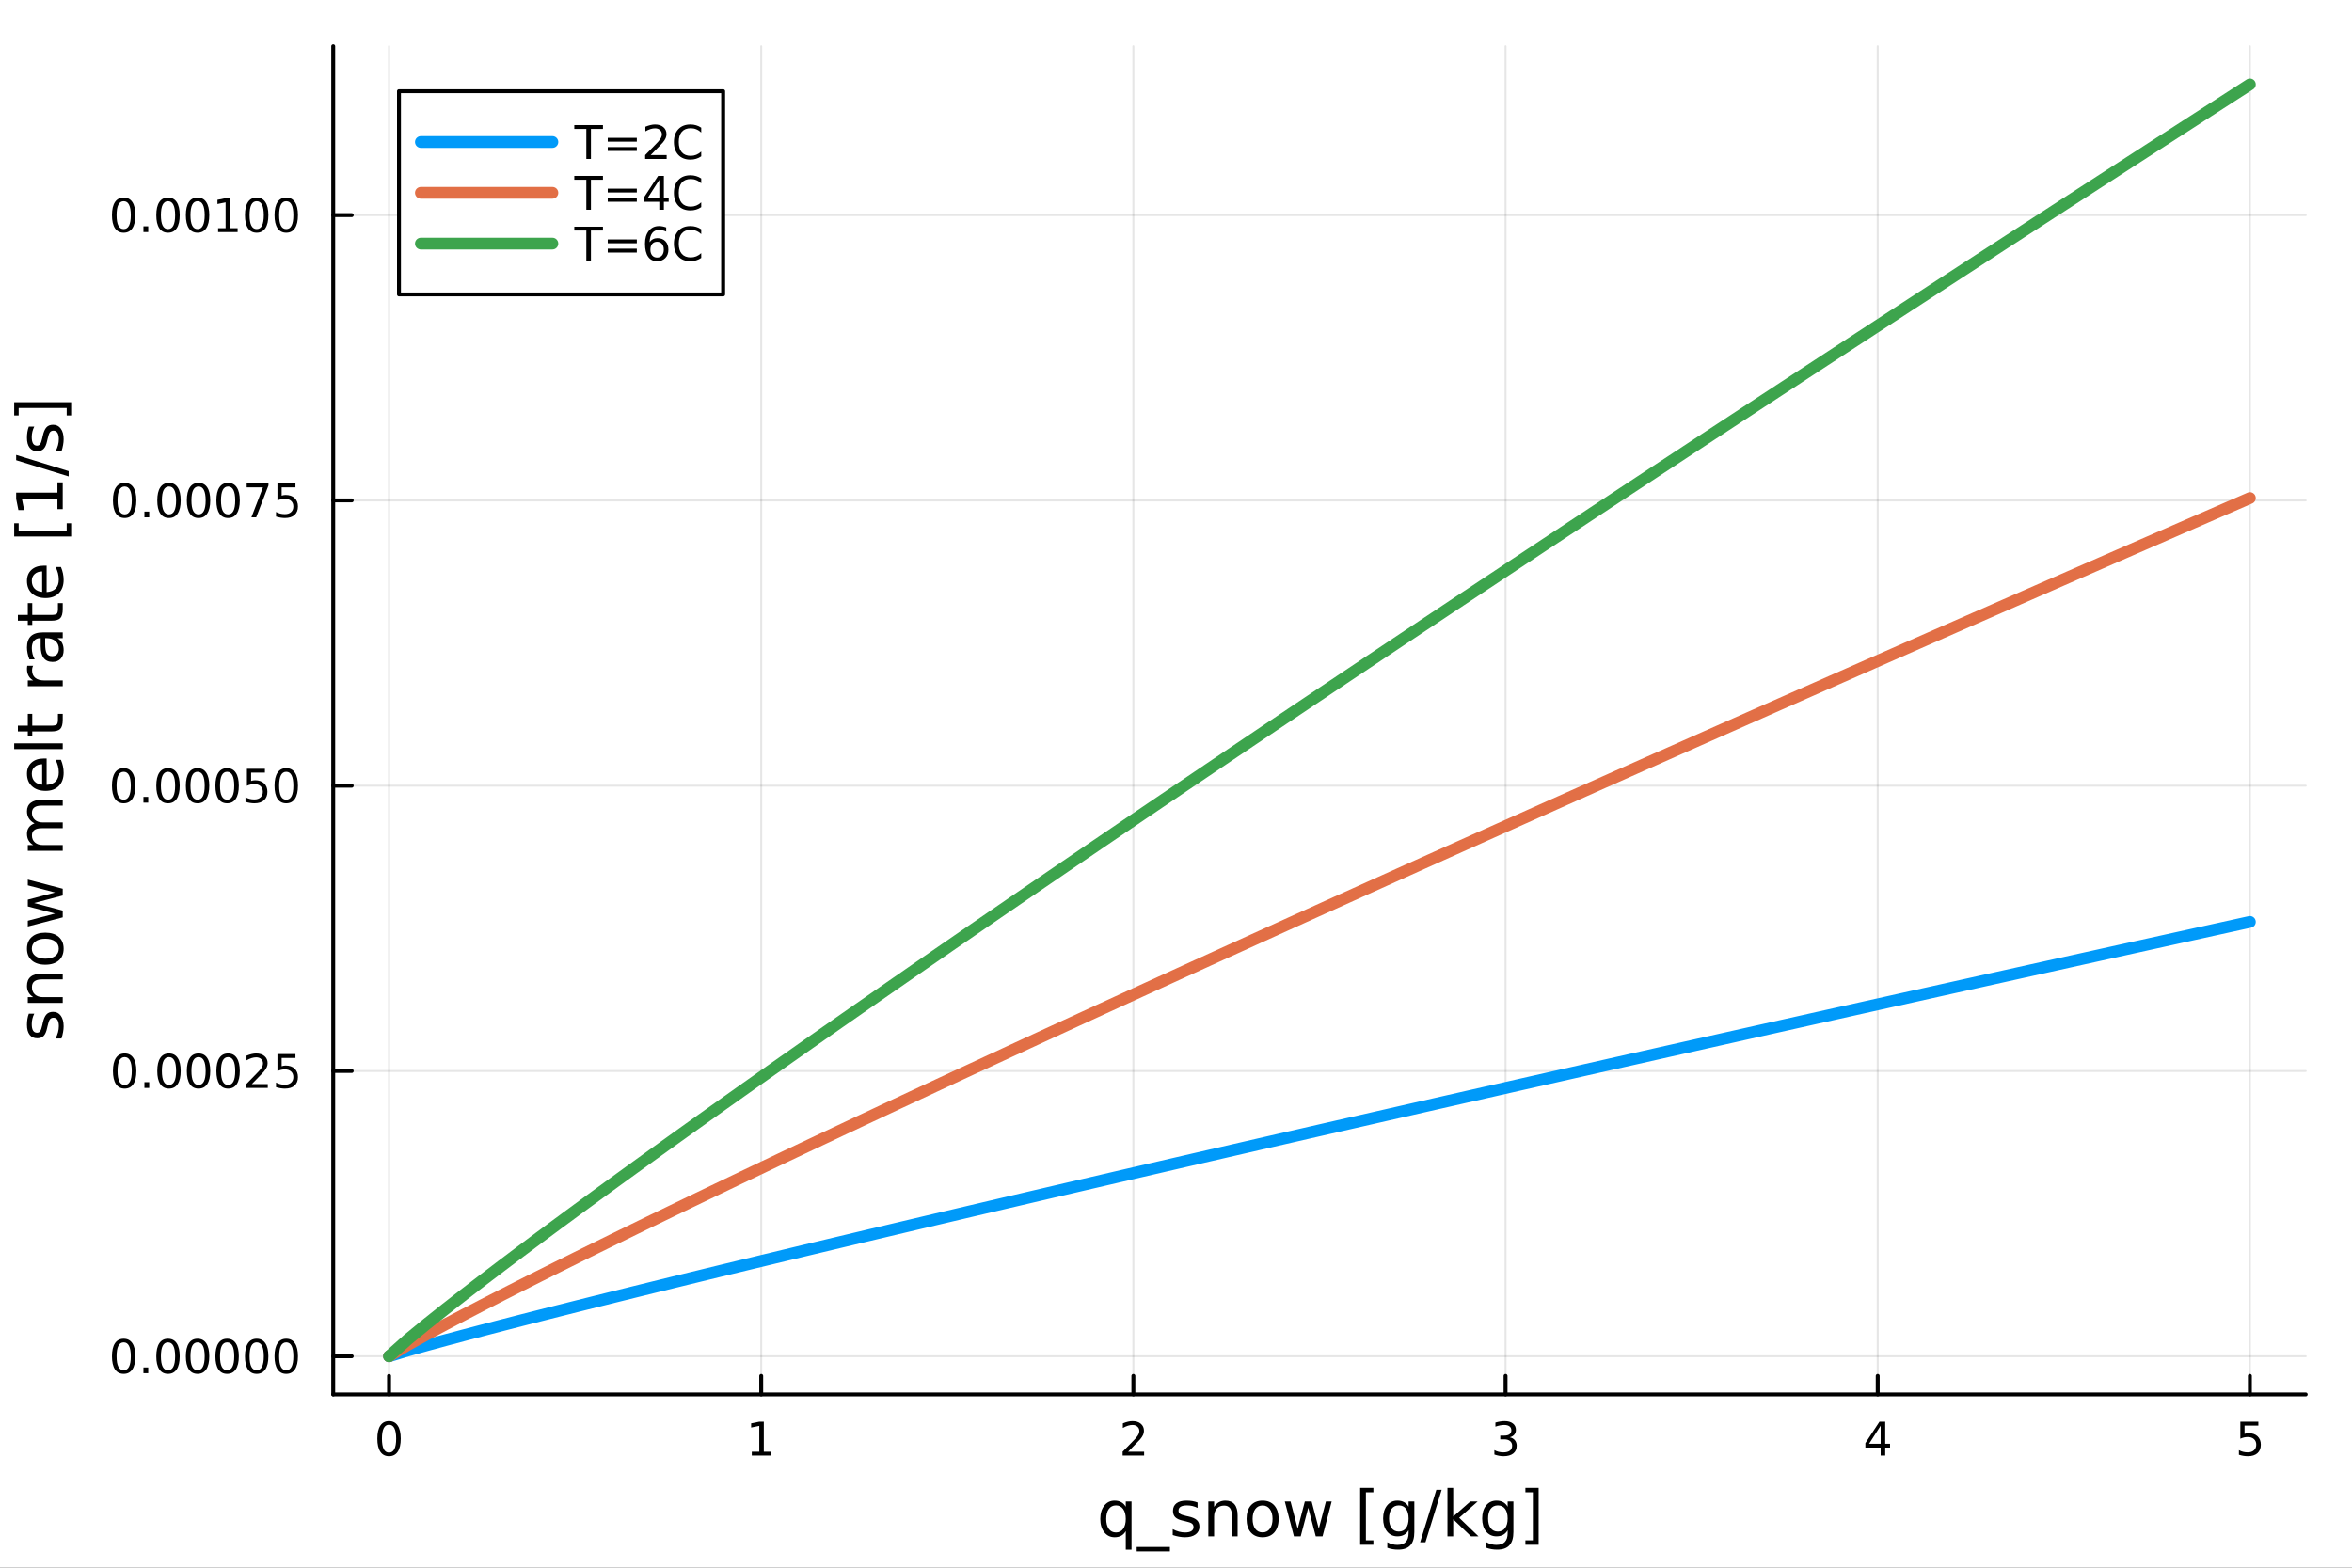 <?xml version="1.0" encoding="utf-8"?>
<svg xmlns="http://www.w3.org/2000/svg" xmlns:xlink="http://www.w3.org/1999/xlink" width="600" height="400" viewBox="0 0 2400 1600">
<rect x="0" y="0" width="2400" height="1600" fill="#333333" stroke="none"/>
<defs>
  <clipPath id="clip900">
    <rect x="0" y="0" width="2400" height="1600"/>
  </clipPath>
</defs>
<path clip-path="url(#clip900)" d="M0 1600 L2400 1600 L2400 0 L0 0  Z" fill="#ffffff" fill-rule="evenodd" fill-opacity="1"/>
<defs>
  <clipPath id="clip901">
    <rect x="480" y="0" width="1681" height="1600"/>
  </clipPath>
</defs>
<path clip-path="url(#clip900)" d="M340.028 1423.18 L2352.76 1423.18 L2352.76 47.244 L340.028 47.244  Z" fill="#ffffff" fill-rule="evenodd" fill-opacity="1"/>
<defs>
  <clipPath id="clip902">
    <rect x="340" y="47" width="2014" height="1377"/>
  </clipPath>
</defs>
<polyline clip-path="url(#clip902)" style="stroke:#000000; stroke-linecap:round; stroke-linejoin:round; stroke-width:2; stroke-opacity:0.1; fill:none" points="396.988,1423.18 396.988,47.244 "/>
<polyline clip-path="url(#clip902)" style="stroke:#000000; stroke-linecap:round; stroke-linejoin:round; stroke-width:2; stroke-opacity:0.1; fill:none" points="776.749,1423.18 776.749,47.244 "/>
<polyline clip-path="url(#clip902)" style="stroke:#000000; stroke-linecap:round; stroke-linejoin:round; stroke-width:2; stroke-opacity:0.1; fill:none" points="1156.51,1423.18 1156.51,47.244 "/>
<polyline clip-path="url(#clip902)" style="stroke:#000000; stroke-linecap:round; stroke-linejoin:round; stroke-width:2; stroke-opacity:0.1; fill:none" points="1536.27,1423.18 1536.27,47.244 "/>
<polyline clip-path="url(#clip902)" style="stroke:#000000; stroke-linecap:round; stroke-linejoin:round; stroke-width:2; stroke-opacity:0.1; fill:none" points="1916.03,1423.18 1916.03,47.244 "/>
<polyline clip-path="url(#clip902)" style="stroke:#000000; stroke-linecap:round; stroke-linejoin:round; stroke-width:2; stroke-opacity:0.1; fill:none" points="2295.79,1423.18 2295.79,47.244 "/>
<polyline clip-path="url(#clip902)" style="stroke:#000000; stroke-linecap:round; stroke-linejoin:round; stroke-width:2; stroke-opacity:0.1; fill:none" points="340.028,1384.24 2352.76,1384.24 "/>
<polyline clip-path="url(#clip902)" style="stroke:#000000; stroke-linecap:round; stroke-linejoin:round; stroke-width:2; stroke-opacity:0.1; fill:none" points="340.028,1093.07 2352.76,1093.07 "/>
<polyline clip-path="url(#clip902)" style="stroke:#000000; stroke-linecap:round; stroke-linejoin:round; stroke-width:2; stroke-opacity:0.1; fill:none" points="340.028,801.9 2352.76,801.9 "/>
<polyline clip-path="url(#clip902)" style="stroke:#000000; stroke-linecap:round; stroke-linejoin:round; stroke-width:2; stroke-opacity:0.1; fill:none" points="340.028,510.73 2352.76,510.73 "/>
<polyline clip-path="url(#clip902)" style="stroke:#000000; stroke-linecap:round; stroke-linejoin:round; stroke-width:2; stroke-opacity:0.1; fill:none" points="340.028,219.561 2352.76,219.561 "/>
<polyline clip-path="url(#clip900)" style="stroke:#000000; stroke-linecap:round; stroke-linejoin:round; stroke-width:4; stroke-opacity:1; fill:none" points="340.028,1423.18 2352.76,1423.18 "/>
<polyline clip-path="url(#clip900)" style="stroke:#000000; stroke-linecap:round; stroke-linejoin:round; stroke-width:4; stroke-opacity:1; fill:none" points="396.988,1423.18 396.988,1404.28 "/>
<polyline clip-path="url(#clip900)" style="stroke:#000000; stroke-linecap:round; stroke-linejoin:round; stroke-width:4; stroke-opacity:1; fill:none" points="776.749,1423.18 776.749,1404.28 "/>
<polyline clip-path="url(#clip900)" style="stroke:#000000; stroke-linecap:round; stroke-linejoin:round; stroke-width:4; stroke-opacity:1; fill:none" points="1156.51,1423.18 1156.51,1404.28 "/>
<polyline clip-path="url(#clip900)" style="stroke:#000000; stroke-linecap:round; stroke-linejoin:round; stroke-width:4; stroke-opacity:1; fill:none" points="1536.27,1423.18 1536.27,1404.28 "/>
<polyline clip-path="url(#clip900)" style="stroke:#000000; stroke-linecap:round; stroke-linejoin:round; stroke-width:4; stroke-opacity:1; fill:none" points="1916.03,1423.18 1916.03,1404.28 "/>
<polyline clip-path="url(#clip900)" style="stroke:#000000; stroke-linecap:round; stroke-linejoin:round; stroke-width:4; stroke-opacity:1; fill:none" points="2295.79,1423.18 2295.79,1404.28 "/>
<path clip-path="url(#clip900)" d="M396.988 1454.1 Q393.377 1454.1 391.548 1457.66 Q389.743 1461.2 389.743 1468.33 Q389.743 1475.44 391.548 1479.01 Q393.377 1482.55 396.988 1482.55 Q400.622 1482.55 402.428 1479.01 Q404.256 1475.44 404.256 1468.33 Q404.256 1461.2 402.428 1457.66 Q400.622 1454.1 396.988 1454.1 M396.988 1450.39 Q402.798 1450.39 405.854 1455 Q408.932 1459.58 408.932 1468.33 Q408.932 1477.06 405.854 1481.67 Q402.798 1486.25 396.988 1486.25 Q391.178 1486.25 388.099 1481.67 Q385.043 1477.06 385.043 1468.33 Q385.043 1459.58 388.099 1455 Q391.178 1450.39 396.988 1450.39 Z" fill="#000000" fill-rule="nonzero" fill-opacity="1" /><path clip-path="url(#clip900)" d="M767.131 1481.64 L774.77 1481.64 L774.77 1455.28 L766.459 1456.95 L766.459 1452.69 L774.723 1451.02 L779.399 1451.02 L779.399 1481.64 L787.038 1481.64 L787.038 1485.58 L767.131 1485.58 L767.131 1481.64 Z" fill="#000000" fill-rule="nonzero" fill-opacity="1" /><path clip-path="url(#clip900)" d="M1151.16 1481.64 L1167.48 1481.64 L1167.48 1485.58 L1145.54 1485.58 L1145.54 1481.64 Q1148.2 1478.89 1152.78 1474.26 Q1157.39 1469.61 1158.57 1468.27 Q1160.82 1465.74 1161.69 1464.01 Q1162.6 1462.25 1162.6 1460.56 Q1162.6 1457.8 1160.65 1456.07 Q1158.73 1454.33 1155.63 1454.33 Q1153.43 1454.33 1150.98 1455.09 Q1148.55 1455.86 1145.77 1457.41 L1145.77 1452.69 Q1148.59 1451.55 1151.05 1450.97 Q1153.5 1450.39 1155.54 1450.39 Q1160.91 1450.39 1164.1 1453.08 Q1167.3 1455.77 1167.3 1460.26 Q1167.3 1462.39 1166.49 1464.31 Q1165.7 1466.2 1163.59 1468.8 Q1163.01 1469.47 1159.91 1472.69 Q1156.81 1475.88 1151.16 1481.64 Z" fill="#000000" fill-rule="nonzero" fill-opacity="1" /><path clip-path="url(#clip900)" d="M1540.52 1466.95 Q1543.87 1467.66 1545.75 1469.93 Q1547.65 1472.2 1547.65 1475.53 Q1547.65 1480.65 1544.13 1483.45 Q1540.61 1486.25 1534.13 1486.25 Q1531.95 1486.25 1529.64 1485.81 Q1527.35 1485.39 1524.89 1484.54 L1524.89 1480.02 Q1526.84 1481.16 1529.15 1481.74 Q1531.47 1482.32 1533.99 1482.32 Q1538.39 1482.32 1540.68 1480.58 Q1542.99 1478.84 1542.99 1475.53 Q1542.99 1472.48 1540.84 1470.77 Q1538.71 1469.03 1534.89 1469.03 L1530.87 1469.03 L1530.87 1465.19 L1535.08 1465.19 Q1538.53 1465.19 1540.36 1463.82 Q1542.18 1462.43 1542.18 1459.84 Q1542.18 1457.18 1540.29 1455.77 Q1538.41 1454.33 1534.89 1454.33 Q1532.97 1454.33 1530.77 1454.75 Q1528.57 1455.16 1525.93 1456.04 L1525.93 1451.88 Q1528.6 1451.14 1530.91 1450.77 Q1533.25 1450.39 1535.31 1450.39 Q1540.63 1450.39 1543.74 1452.83 Q1546.84 1455.23 1546.84 1459.35 Q1546.84 1462.22 1545.19 1464.21 Q1543.55 1466.18 1540.52 1466.95 Z" fill="#000000" fill-rule="nonzero" fill-opacity="1" /><path clip-path="url(#clip900)" d="M1919.04 1455.09 L1907.23 1473.54 L1919.04 1473.54 L1919.04 1455.09 M1917.81 1451.02 L1923.69 1451.02 L1923.69 1473.54 L1928.62 1473.54 L1928.62 1477.43 L1923.69 1477.43 L1923.69 1485.58 L1919.04 1485.58 L1919.04 1477.43 L1903.44 1477.43 L1903.44 1472.92 L1917.81 1451.02 Z" fill="#000000" fill-rule="nonzero" fill-opacity="1" /><path clip-path="url(#clip900)" d="M2286.07 1451.02 L2304.43 1451.02 L2304.43 1454.96 L2290.35 1454.96 L2290.35 1463.43 Q2291.37 1463.08 2292.39 1462.92 Q2293.41 1462.73 2294.43 1462.73 Q2300.21 1462.73 2303.59 1465.9 Q2306.97 1469.08 2306.97 1474.49 Q2306.97 1480.07 2303.5 1483.17 Q2300.03 1486.25 2293.71 1486.25 Q2291.53 1486.25 2289.26 1485.88 Q2287.02 1485.51 2284.61 1484.77 L2284.61 1480.07 Q2286.69 1481.2 2288.92 1481.76 Q2291.14 1482.32 2293.62 1482.32 Q2297.62 1482.32 2299.96 1480.21 Q2302.3 1478.1 2302.3 1474.49 Q2302.3 1470.88 2299.96 1468.77 Q2297.62 1466.67 2293.62 1466.67 Q2291.74 1466.67 2289.87 1467.08 Q2288.01 1467.5 2286.07 1468.38 L2286.07 1451.02 Z" fill="#000000" fill-rule="nonzero" fill-opacity="1" /><path clip-path="url(#clip900)" d="M1128.8 1550.25 Q1128.8 1556.71 1131.44 1560.4 Q1134.11 1564.07 1138.76 1564.07 Q1143.41 1564.07 1146.08 1560.4 Q1148.75 1556.71 1148.75 1550.25 Q1148.75 1543.79 1146.08 1540.13 Q1143.41 1536.44 1138.76 1536.44 Q1134.11 1536.44 1131.44 1540.13 Q1128.8 1543.79 1128.8 1550.25 M1148.75 1562.7 Q1146.91 1565.88 1144.07 1567.44 Q1141.27 1568.97 1137.33 1568.97 Q1130.86 1568.97 1126.79 1563.81 Q1122.75 1558.65 1122.75 1550.25 Q1122.75 1541.85 1126.79 1536.69 Q1130.86 1531.54 1137.33 1531.54 Q1141.27 1531.54 1144.07 1533.1 Q1146.91 1534.62 1148.75 1537.81 L1148.75 1532.4 L1154.61 1532.4 L1154.61 1581.6 L1148.75 1581.6 L1148.75 1562.7 Z" fill="#000000" fill-rule="nonzero" fill-opacity="1" /><path clip-path="url(#clip900)" d="M1193.76 1578.87 L1193.76 1583.42 L1159.89 1583.42 L1159.89 1578.87 L1193.76 1578.87 Z" fill="#000000" fill-rule="nonzero" fill-opacity="1" /><path clip-path="url(#clip900)" d="M1221.99 1533.45 L1221.99 1538.98 Q1219.51 1537.71 1216.83 1537.07 Q1214.16 1536.44 1211.3 1536.44 Q1206.94 1536.44 1204.74 1537.77 Q1202.57 1539.11 1202.57 1541.79 Q1202.57 1543.82 1204.13 1545 Q1205.69 1546.15 1210.4 1547.2 L1212.41 1547.64 Q1218.65 1548.98 1221.26 1551.43 Q1223.9 1553.85 1223.9 1558.21 Q1223.9 1563.17 1219.95 1566.07 Q1216.04 1568.97 1209.16 1568.97 Q1206.3 1568.97 1203.18 1568.39 Q1200.09 1567.85 1196.65 1566.74 L1196.65 1560.69 Q1199.9 1562.38 1203.05 1563.24 Q1206.2 1564.07 1209.29 1564.07 Q1213.43 1564.07 1215.66 1562.66 Q1217.88 1561.23 1217.88 1558.65 Q1217.88 1556.27 1216.26 1554.99 Q1214.67 1553.72 1209.23 1552.54 L1207.19 1552.07 Q1201.75 1550.92 1199.33 1548.56 Q1196.91 1546.18 1196.91 1542.04 Q1196.91 1537.01 1200.47 1534.27 Q1204.04 1531.54 1210.6 1531.54 Q1213.84 1531.54 1216.71 1532.01 Q1219.57 1532.49 1221.99 1533.45 Z" fill="#000000" fill-rule="nonzero" fill-opacity="1" /><path clip-path="url(#clip900)" d="M1262.86 1546.53 L1262.86 1568.04 L1257 1568.04 L1257 1546.72 Q1257 1541.66 1255.03 1539.14 Q1253.05 1536.63 1249.11 1536.63 Q1244.37 1536.63 1241.63 1539.65 Q1238.89 1542.68 1238.89 1547.9 L1238.89 1568.04 L1233 1568.04 L1233 1532.4 L1238.89 1532.4 L1238.89 1537.93 Q1240.99 1534.72 1243.82 1533.13 Q1246.69 1531.54 1250.41 1531.54 Q1256.56 1531.54 1259.71 1535.36 Q1262.86 1539.14 1262.86 1546.53 Z" fill="#000000" fill-rule="nonzero" fill-opacity="1" /><path clip-path="url(#clip900)" d="M1288.35 1536.5 Q1283.64 1536.5 1280.9 1540.19 Q1278.17 1543.85 1278.17 1550.25 Q1278.17 1556.65 1280.87 1560.34 Q1283.61 1564 1288.35 1564 Q1293.03 1564 1295.77 1560.31 Q1298.51 1556.62 1298.51 1550.25 Q1298.51 1543.92 1295.77 1540.23 Q1293.03 1536.5 1288.35 1536.5 M1288.35 1531.54 Q1295.99 1531.54 1300.35 1536.5 Q1304.71 1541.47 1304.71 1550.25 Q1304.71 1559 1300.35 1564 Q1295.99 1568.97 1288.35 1568.97 Q1280.68 1568.97 1276.32 1564 Q1271.99 1559 1271.99 1550.25 Q1271.99 1541.47 1276.32 1536.5 Q1280.68 1531.54 1288.35 1531.54 Z" fill="#000000" fill-rule="nonzero" fill-opacity="1" /><path clip-path="url(#clip900)" d="M1311.01 1532.4 L1316.87 1532.4 L1324.19 1560.21 L1331.48 1532.4 L1338.39 1532.4 L1345.71 1560.21 L1353 1532.4 L1358.85 1532.4 L1349.53 1568.04 L1342.62 1568.04 L1334.95 1538.83 L1327.25 1568.04 L1320.34 1568.04 L1311.01 1532.4 Z" fill="#000000" fill-rule="nonzero" fill-opacity="1" /><path clip-path="url(#clip900)" d="M1387.91 1518.52 L1401.41 1518.52 L1401.41 1523.07 L1393.77 1523.07 L1393.77 1572.09 L1401.41 1572.09 L1401.41 1576.64 L1387.91 1576.64 L1387.91 1518.52 Z" fill="#000000" fill-rule="nonzero" fill-opacity="1" /><path clip-path="url(#clip900)" d="M1437.34 1549.81 Q1437.34 1543.44 1434.7 1539.94 Q1432.09 1536.44 1427.35 1536.44 Q1422.64 1536.44 1420 1539.94 Q1417.39 1543.44 1417.39 1549.81 Q1417.39 1556.14 1420 1559.64 Q1422.64 1563.14 1427.35 1563.14 Q1432.09 1563.14 1434.7 1559.64 Q1437.34 1556.14 1437.34 1549.81 M1443.2 1563.62 Q1443.2 1572.72 1439.16 1577.15 Q1435.11 1581.6 1426.77 1581.6 Q1423.69 1581.6 1420.95 1581.13 Q1418.21 1580.68 1415.63 1579.72 L1415.63 1574.03 Q1418.21 1575.43 1420.73 1576.1 Q1423.24 1576.76 1425.85 1576.76 Q1431.61 1576.76 1434.48 1573.74 Q1437.34 1570.75 1437.34 1564.67 L1437.34 1561.77 Q1435.53 1564.92 1432.69 1566.48 Q1429.86 1568.04 1425.92 1568.04 Q1419.36 1568.04 1415.35 1563.05 Q1411.34 1558.05 1411.34 1549.81 Q1411.34 1541.53 1415.35 1536.53 Q1419.36 1531.54 1425.92 1531.54 Q1429.86 1531.54 1432.69 1533.1 Q1435.53 1534.66 1437.34 1537.81 L1437.34 1532.4 L1443.2 1532.4 L1443.2 1563.62 Z" fill="#000000" fill-rule="nonzero" fill-opacity="1" /><path clip-path="url(#clip900)" d="M1465.67 1520.52 L1471.08 1520.52 L1454.53 1574.09 L1449.12 1574.09 L1465.67 1520.52 Z" fill="#000000" fill-rule="nonzero" fill-opacity="1" /><path clip-path="url(#clip900)" d="M1477 1518.52 L1482.89 1518.52 L1482.89 1547.77 L1500.36 1532.4 L1507.84 1532.4 L1488.94 1549.07 L1508.64 1568.04 L1501 1568.04 L1482.89 1550.63 L1482.89 1568.04 L1477 1568.04 L1477 1518.52 Z" fill="#000000" fill-rule="nonzero" fill-opacity="1" /><path clip-path="url(#clip900)" d="M1538.43 1549.81 Q1538.43 1543.44 1535.79 1539.94 Q1533.18 1536.44 1528.44 1536.44 Q1523.72 1536.44 1521.08 1539.94 Q1518.47 1543.44 1518.47 1549.81 Q1518.47 1556.14 1521.08 1559.64 Q1523.72 1563.14 1528.44 1563.14 Q1533.18 1563.14 1535.79 1559.64 Q1538.43 1556.14 1538.43 1549.81 M1544.29 1563.62 Q1544.29 1572.72 1540.24 1577.15 Q1536.2 1581.6 1527.86 1581.6 Q1524.77 1581.6 1522.04 1581.13 Q1519.3 1580.68 1516.72 1579.72 L1516.72 1574.03 Q1519.3 1575.43 1521.81 1576.1 Q1524.33 1576.76 1526.94 1576.76 Q1532.7 1576.76 1535.56 1573.74 Q1538.43 1570.75 1538.43 1564.67 L1538.43 1561.77 Q1536.62 1564.92 1533.78 1566.48 Q1530.95 1568.04 1527 1568.04 Q1520.45 1568.04 1516.44 1563.05 Q1512.43 1558.05 1512.43 1549.81 Q1512.43 1541.53 1516.44 1536.53 Q1520.45 1531.54 1527 1531.54 Q1530.95 1531.54 1533.78 1533.1 Q1536.62 1534.66 1538.43 1537.81 L1538.43 1532.4 L1544.29 1532.4 L1544.29 1563.62 Z" fill="#000000" fill-rule="nonzero" fill-opacity="1" /><path clip-path="url(#clip900)" d="M1570.03 1518.52 L1570.03 1576.64 L1556.54 1576.64 L1556.54 1572.09 L1564.15 1572.09 L1564.15 1523.07 L1556.54 1523.07 L1556.54 1518.52 L1570.03 1518.52 Z" fill="#000000" fill-rule="nonzero" fill-opacity="1" /><polyline clip-path="url(#clip900)" style="stroke:#000000; stroke-linecap:round; stroke-linejoin:round; stroke-width:4; stroke-opacity:1; fill:none" points="340.028,1423.18 340.028,47.244 "/>
<polyline clip-path="url(#clip900)" style="stroke:#000000; stroke-linecap:round; stroke-linejoin:round; stroke-width:4; stroke-opacity:1; fill:none" points="340.028,1384.24 358.925,1384.24 "/>
<polyline clip-path="url(#clip900)" style="stroke:#000000; stroke-linecap:round; stroke-linejoin:round; stroke-width:4; stroke-opacity:1; fill:none" points="340.028,1093.07 358.925,1093.07 "/>
<polyline clip-path="url(#clip900)" style="stroke:#000000; stroke-linecap:round; stroke-linejoin:round; stroke-width:4; stroke-opacity:1; fill:none" points="340.028,801.9 358.925,801.9 "/>
<polyline clip-path="url(#clip900)" style="stroke:#000000; stroke-linecap:round; stroke-linejoin:round; stroke-width:4; stroke-opacity:1; fill:none" points="340.028,510.73 358.925,510.73 "/>
<polyline clip-path="url(#clip900)" style="stroke:#000000; stroke-linecap:round; stroke-linejoin:round; stroke-width:4; stroke-opacity:1; fill:none" points="340.028,219.561 358.925,219.561 "/>
<path clip-path="url(#clip900)" d="M126.205 1370.04 Q122.593 1370.04 120.765 1373.6 Q118.959 1377.15 118.959 1384.28 Q118.959 1391.38 120.765 1394.95 Q122.593 1398.49 126.205 1398.49 Q129.839 1398.49 131.644 1394.95 Q133.473 1391.38 133.473 1384.28 Q133.473 1377.15 131.644 1373.6 Q129.839 1370.04 126.205 1370.04 M126.205 1366.34 Q132.015 1366.34 135.07 1370.94 Q138.149 1375.53 138.149 1384.28 Q138.149 1393 135.07 1397.61 Q132.015 1402.19 126.205 1402.19 Q120.394 1402.19 117.316 1397.61 Q114.26 1393 114.26 1384.28 Q114.26 1375.53 117.316 1370.94 Q120.394 1366.34 126.205 1366.34 Z" fill="#000000" fill-rule="nonzero" fill-opacity="1" /><path clip-path="url(#clip900)" d="M146.366 1395.64 L151.251 1395.64 L151.251 1401.52 L146.366 1401.52 L146.366 1395.64 Z" fill="#000000" fill-rule="nonzero" fill-opacity="1" /><path clip-path="url(#clip900)" d="M171.436 1370.04 Q167.825 1370.04 165.996 1373.6 Q164.19 1377.15 164.19 1384.28 Q164.19 1391.38 165.996 1394.95 Q167.825 1398.49 171.436 1398.49 Q175.07 1398.49 176.876 1394.95 Q178.704 1391.38 178.704 1384.28 Q178.704 1377.15 176.876 1373.6 Q175.07 1370.04 171.436 1370.04 M171.436 1366.34 Q177.246 1366.34 180.301 1370.94 Q183.38 1375.53 183.38 1384.28 Q183.38 1393 180.301 1397.61 Q177.246 1402.19 171.436 1402.19 Q165.626 1402.19 162.547 1397.61 Q159.491 1393 159.491 1384.28 Q159.491 1375.53 162.547 1370.94 Q165.626 1366.34 171.436 1366.34 Z" fill="#000000" fill-rule="nonzero" fill-opacity="1" /><path clip-path="url(#clip900)" d="M201.598 1370.04 Q197.987 1370.04 196.158 1373.6 Q194.352 1377.15 194.352 1384.28 Q194.352 1391.38 196.158 1394.95 Q197.987 1398.49 201.598 1398.49 Q205.232 1398.49 207.037 1394.95 Q208.866 1391.38 208.866 1384.28 Q208.866 1377.15 207.037 1373.6 Q205.232 1370.04 201.598 1370.04 M201.598 1366.34 Q207.408 1366.34 210.463 1370.94 Q213.542 1375.53 213.542 1384.28 Q213.542 1393 210.463 1397.61 Q207.408 1402.19 201.598 1402.19 Q195.787 1402.19 192.709 1397.61 Q189.653 1393 189.653 1384.28 Q189.653 1375.53 192.709 1370.94 Q195.787 1366.34 201.598 1366.34 Z" fill="#000000" fill-rule="nonzero" fill-opacity="1" /><path clip-path="url(#clip900)" d="M231.76 1370.04 Q228.148 1370.04 226.32 1373.6 Q224.514 1377.15 224.514 1384.28 Q224.514 1391.38 226.32 1394.95 Q228.148 1398.49 231.76 1398.49 Q235.394 1398.49 237.199 1394.95 Q239.028 1391.38 239.028 1384.28 Q239.028 1377.15 237.199 1373.6 Q235.394 1370.04 231.76 1370.04 M231.76 1366.34 Q237.57 1366.34 240.625 1370.94 Q243.704 1375.53 243.704 1384.28 Q243.704 1393 240.625 1397.61 Q237.57 1402.19 231.76 1402.19 Q225.949 1402.19 222.871 1397.61 Q219.815 1393 219.815 1384.28 Q219.815 1375.53 222.871 1370.94 Q225.949 1366.34 231.76 1366.34 Z" fill="#000000" fill-rule="nonzero" fill-opacity="1" /><path clip-path="url(#clip900)" d="M261.921 1370.04 Q258.31 1370.04 256.482 1373.6 Q254.676 1377.15 254.676 1384.28 Q254.676 1391.38 256.482 1394.95 Q258.31 1398.49 261.921 1398.49 Q265.556 1398.49 267.361 1394.95 Q269.19 1391.38 269.19 1384.28 Q269.19 1377.15 267.361 1373.6 Q265.556 1370.04 261.921 1370.04 M261.921 1366.34 Q267.732 1366.34 270.787 1370.94 Q273.866 1375.53 273.866 1384.28 Q273.866 1393 270.787 1397.61 Q267.732 1402.19 261.921 1402.19 Q256.111 1402.19 253.033 1397.61 Q249.977 1393 249.977 1384.28 Q249.977 1375.53 253.033 1370.94 Q256.111 1366.34 261.921 1366.34 Z" fill="#000000" fill-rule="nonzero" fill-opacity="1" /><path clip-path="url(#clip900)" d="M292.083 1370.04 Q288.472 1370.04 286.643 1373.6 Q284.838 1377.15 284.838 1384.28 Q284.838 1391.38 286.643 1394.95 Q288.472 1398.49 292.083 1398.49 Q295.718 1398.49 297.523 1394.95 Q299.352 1391.38 299.352 1384.28 Q299.352 1377.15 297.523 1373.6 Q295.718 1370.04 292.083 1370.04 M292.083 1366.34 Q297.893 1366.34 300.949 1370.94 Q304.028 1375.53 304.028 1384.28 Q304.028 1393 300.949 1397.61 Q297.893 1402.19 292.083 1402.19 Q286.273 1402.19 283.194 1397.61 Q280.139 1393 280.139 1384.28 Q280.139 1375.53 283.194 1370.94 Q286.273 1366.34 292.083 1366.34 Z" fill="#000000" fill-rule="nonzero" fill-opacity="1" /><path clip-path="url(#clip900)" d="M127.2 1078.87 Q123.589 1078.87 121.76 1082.43 Q119.955 1085.98 119.955 1093.11 Q119.955 1100.21 121.76 1103.78 Q123.589 1107.32 127.2 1107.32 Q130.834 1107.32 132.64 1103.78 Q134.468 1100.21 134.468 1093.11 Q134.468 1085.98 132.64 1082.43 Q130.834 1078.87 127.2 1078.87 M127.2 1075.17 Q133.01 1075.17 136.066 1079.77 Q139.144 1084.36 139.144 1093.11 Q139.144 1101.83 136.066 1106.44 Q133.01 1111.02 127.2 1111.02 Q121.39 1111.02 118.311 1106.44 Q115.256 1101.83 115.256 1093.11 Q115.256 1084.36 118.311 1079.77 Q121.39 1075.17 127.2 1075.17 Z" fill="#000000" fill-rule="nonzero" fill-opacity="1" /><path clip-path="url(#clip900)" d="M147.362 1104.47 L152.246 1104.47 L152.246 1110.35 L147.362 1110.35 L147.362 1104.47 Z" fill="#000000" fill-rule="nonzero" fill-opacity="1" /><path clip-path="url(#clip900)" d="M172.431 1078.87 Q168.82 1078.87 166.991 1082.43 Q165.186 1085.98 165.186 1093.11 Q165.186 1100.21 166.991 1103.78 Q168.82 1107.32 172.431 1107.32 Q176.065 1107.32 177.871 1103.78 Q179.7 1100.21 179.7 1093.11 Q179.7 1085.98 177.871 1082.43 Q176.065 1078.87 172.431 1078.87 M172.431 1075.17 Q178.241 1075.17 181.297 1079.77 Q184.376 1084.36 184.376 1093.11 Q184.376 1101.83 181.297 1106.44 Q178.241 1111.02 172.431 1111.02 Q166.621 1111.02 163.542 1106.44 Q160.487 1101.83 160.487 1093.11 Q160.487 1084.36 163.542 1079.77 Q166.621 1075.17 172.431 1075.17 Z" fill="#000000" fill-rule="nonzero" fill-opacity="1" /><path clip-path="url(#clip900)" d="M202.593 1078.87 Q198.982 1078.87 197.153 1082.43 Q195.348 1085.98 195.348 1093.11 Q195.348 1100.21 197.153 1103.78 Q198.982 1107.32 202.593 1107.32 Q206.227 1107.32 208.033 1103.78 Q209.861 1100.21 209.861 1093.11 Q209.861 1085.98 208.033 1082.43 Q206.227 1078.87 202.593 1078.87 M202.593 1075.17 Q208.403 1075.17 211.459 1079.77 Q214.537 1084.36 214.537 1093.11 Q214.537 1101.83 211.459 1106.44 Q208.403 1111.02 202.593 1111.02 Q196.783 1111.02 193.704 1106.44 Q190.649 1101.83 190.649 1093.11 Q190.649 1084.36 193.704 1079.77 Q196.783 1075.17 202.593 1075.17 Z" fill="#000000" fill-rule="nonzero" fill-opacity="1" /><path clip-path="url(#clip900)" d="M232.755 1078.87 Q229.144 1078.87 227.315 1082.43 Q225.51 1085.98 225.51 1093.11 Q225.51 1100.21 227.315 1103.78 Q229.144 1107.32 232.755 1107.32 Q236.389 1107.32 238.195 1103.78 Q240.023 1100.21 240.023 1093.11 Q240.023 1085.98 238.195 1082.43 Q236.389 1078.87 232.755 1078.87 M232.755 1075.17 Q238.565 1075.17 241.621 1079.77 Q244.699 1084.36 244.699 1093.11 Q244.699 1101.83 241.621 1106.44 Q238.565 1111.02 232.755 1111.02 Q226.945 1111.02 223.866 1106.44 Q220.811 1101.83 220.811 1093.11 Q220.811 1084.36 223.866 1079.77 Q226.945 1075.17 232.755 1075.17 Z" fill="#000000" fill-rule="nonzero" fill-opacity="1" /><path clip-path="url(#clip900)" d="M256.945 1106.42 L273.264 1106.42 L273.264 1110.35 L251.32 1110.35 L251.32 1106.42 Q253.982 1103.66 258.565 1099.03 Q263.171 1094.38 264.352 1093.04 Q266.597 1090.51 267.477 1088.78 Q268.38 1087.02 268.38 1085.33 Q268.38 1082.57 266.435 1080.84 Q264.514 1079.1 261.412 1079.1 Q259.213 1079.1 256.759 1079.86 Q254.329 1080.63 251.551 1082.18 L251.551 1077.46 Q254.375 1076.32 256.829 1075.74 Q259.283 1075.17 261.32 1075.17 Q266.69 1075.17 269.884 1077.85 Q273.079 1080.54 273.079 1085.03 Q273.079 1087.16 272.269 1089.08 Q271.482 1090.98 269.375 1093.57 Q268.796 1094.24 265.695 1097.46 Q262.593 1100.65 256.945 1106.42 Z" fill="#000000" fill-rule="nonzero" fill-opacity="1" /><path clip-path="url(#clip900)" d="M283.125 1075.79 L301.481 1075.79 L301.481 1079.73 L287.407 1079.73 L287.407 1088.2 Q288.426 1087.85 289.444 1087.69 Q290.463 1087.5 291.481 1087.5 Q297.268 1087.5 300.648 1090.67 Q304.028 1093.85 304.028 1099.26 Q304.028 1104.84 300.555 1107.94 Q297.083 1111.02 290.764 1111.02 Q288.588 1111.02 286.319 1110.65 Q284.074 1110.28 281.667 1109.54 L281.667 1104.84 Q283.75 1105.98 285.972 1106.53 Q288.194 1107.09 290.671 1107.09 Q294.676 1107.09 297.014 1104.98 Q299.352 1102.87 299.352 1099.26 Q299.352 1095.65 297.014 1093.54 Q294.676 1091.44 290.671 1091.44 Q288.796 1091.44 286.921 1091.86 Q285.069 1092.27 283.125 1093.15 L283.125 1075.79 Z" fill="#000000" fill-rule="nonzero" fill-opacity="1" /><path clip-path="url(#clip900)" d="M126.205 787.699 Q122.593 787.699 120.765 791.264 Q118.959 794.806 118.959 801.935 Q118.959 809.042 120.765 812.606 Q122.593 816.148 126.205 816.148 Q129.839 816.148 131.644 812.606 Q133.473 809.042 133.473 801.935 Q133.473 794.806 131.644 791.264 Q129.839 787.699 126.205 787.699 M126.205 783.995 Q132.015 783.995 135.07 788.602 Q138.149 793.185 138.149 801.935 Q138.149 810.662 135.07 815.268 Q132.015 819.852 126.205 819.852 Q120.394 819.852 117.316 815.268 Q114.26 810.662 114.26 801.935 Q114.26 793.185 117.316 788.602 Q120.394 783.995 126.205 783.995 Z" fill="#000000" fill-rule="nonzero" fill-opacity="1" /><path clip-path="url(#clip900)" d="M146.366 813.301 L151.251 813.301 L151.251 819.18 L146.366 819.18 L146.366 813.301 Z" fill="#000000" fill-rule="nonzero" fill-opacity="1" /><path clip-path="url(#clip900)" d="M171.436 787.699 Q167.825 787.699 165.996 791.264 Q164.19 794.806 164.19 801.935 Q164.19 809.042 165.996 812.606 Q167.825 816.148 171.436 816.148 Q175.07 816.148 176.876 812.606 Q178.704 809.042 178.704 801.935 Q178.704 794.806 176.876 791.264 Q175.07 787.699 171.436 787.699 M171.436 783.995 Q177.246 783.995 180.301 788.602 Q183.38 793.185 183.38 801.935 Q183.38 810.662 180.301 815.268 Q177.246 819.852 171.436 819.852 Q165.626 819.852 162.547 815.268 Q159.491 810.662 159.491 801.935 Q159.491 793.185 162.547 788.602 Q165.626 783.995 171.436 783.995 Z" fill="#000000" fill-rule="nonzero" fill-opacity="1" /><path clip-path="url(#clip900)" d="M201.598 787.699 Q197.987 787.699 196.158 791.264 Q194.352 794.806 194.352 801.935 Q194.352 809.042 196.158 812.606 Q197.987 816.148 201.598 816.148 Q205.232 816.148 207.037 812.606 Q208.866 809.042 208.866 801.935 Q208.866 794.806 207.037 791.264 Q205.232 787.699 201.598 787.699 M201.598 783.995 Q207.408 783.995 210.463 788.602 Q213.542 793.185 213.542 801.935 Q213.542 810.662 210.463 815.268 Q207.408 819.852 201.598 819.852 Q195.787 819.852 192.709 815.268 Q189.653 810.662 189.653 801.935 Q189.653 793.185 192.709 788.602 Q195.787 783.995 201.598 783.995 Z" fill="#000000" fill-rule="nonzero" fill-opacity="1" /><path clip-path="url(#clip900)" d="M231.76 787.699 Q228.148 787.699 226.32 791.264 Q224.514 794.806 224.514 801.935 Q224.514 809.042 226.32 812.606 Q228.148 816.148 231.76 816.148 Q235.394 816.148 237.199 812.606 Q239.028 809.042 239.028 801.935 Q239.028 794.806 237.199 791.264 Q235.394 787.699 231.76 787.699 M231.76 783.995 Q237.57 783.995 240.625 788.602 Q243.704 793.185 243.704 801.935 Q243.704 810.662 240.625 815.268 Q237.57 819.852 231.76 819.852 Q225.949 819.852 222.871 815.268 Q219.815 810.662 219.815 801.935 Q219.815 793.185 222.871 788.602 Q225.949 783.995 231.76 783.995 Z" fill="#000000" fill-rule="nonzero" fill-opacity="1" /><path clip-path="url(#clip900)" d="M251.968 784.62 L270.324 784.62 L270.324 788.556 L256.25 788.556 L256.25 797.028 Q257.269 796.681 258.287 796.518 Q259.306 796.333 260.324 796.333 Q266.111 796.333 269.491 799.505 Q272.87 802.676 272.87 808.092 Q272.87 813.671 269.398 816.773 Q265.926 819.852 259.607 819.852 Q257.431 819.852 255.162 819.481 Q252.917 819.111 250.509 818.37 L250.509 813.671 Q252.593 814.805 254.815 815.361 Q257.037 815.917 259.514 815.917 Q263.519 815.917 265.857 813.81 Q268.195 811.704 268.195 808.092 Q268.195 804.481 265.857 802.375 Q263.519 800.268 259.514 800.268 Q257.639 800.268 255.764 800.685 Q253.912 801.102 251.968 801.981 L251.968 784.62 Z" fill="#000000" fill-rule="nonzero" fill-opacity="1" /><path clip-path="url(#clip900)" d="M292.083 787.699 Q288.472 787.699 286.643 791.264 Q284.838 794.806 284.838 801.935 Q284.838 809.042 286.643 812.606 Q288.472 816.148 292.083 816.148 Q295.718 816.148 297.523 812.606 Q299.352 809.042 299.352 801.935 Q299.352 794.806 297.523 791.264 Q295.718 787.699 292.083 787.699 M292.083 783.995 Q297.893 783.995 300.949 788.602 Q304.028 793.185 304.028 801.935 Q304.028 810.662 300.949 815.268 Q297.893 819.852 292.083 819.852 Q286.273 819.852 283.194 815.268 Q280.139 810.662 280.139 801.935 Q280.139 793.185 283.194 788.602 Q286.273 783.995 292.083 783.995 Z" fill="#000000" fill-rule="nonzero" fill-opacity="1" /><path clip-path="url(#clip900)" d="M127.2 496.529 Q123.589 496.529 121.76 500.094 Q119.955 503.636 119.955 510.765 Q119.955 517.872 121.76 521.436 Q123.589 524.978 127.2 524.978 Q130.834 524.978 132.64 521.436 Q134.468 517.872 134.468 510.765 Q134.468 503.636 132.64 500.094 Q130.834 496.529 127.2 496.529 M127.2 492.825 Q133.01 492.825 136.066 497.432 Q139.144 502.015 139.144 510.765 Q139.144 519.492 136.066 524.098 Q133.01 528.682 127.2 528.682 Q121.39 528.682 118.311 524.098 Q115.256 519.492 115.256 510.765 Q115.256 502.015 118.311 497.432 Q121.39 492.825 127.2 492.825 Z" fill="#000000" fill-rule="nonzero" fill-opacity="1" /><path clip-path="url(#clip900)" d="M147.362 522.131 L152.246 522.131 L152.246 528.01 L147.362 528.01 L147.362 522.131 Z" fill="#000000" fill-rule="nonzero" fill-opacity="1" /><path clip-path="url(#clip900)" d="M172.431 496.529 Q168.82 496.529 166.991 500.094 Q165.186 503.636 165.186 510.765 Q165.186 517.872 166.991 521.436 Q168.82 524.978 172.431 524.978 Q176.065 524.978 177.871 521.436 Q179.7 517.872 179.7 510.765 Q179.7 503.636 177.871 500.094 Q176.065 496.529 172.431 496.529 M172.431 492.825 Q178.241 492.825 181.297 497.432 Q184.376 502.015 184.376 510.765 Q184.376 519.492 181.297 524.098 Q178.241 528.682 172.431 528.682 Q166.621 528.682 163.542 524.098 Q160.487 519.492 160.487 510.765 Q160.487 502.015 163.542 497.432 Q166.621 492.825 172.431 492.825 Z" fill="#000000" fill-rule="nonzero" fill-opacity="1" /><path clip-path="url(#clip900)" d="M202.593 496.529 Q198.982 496.529 197.153 500.094 Q195.348 503.636 195.348 510.765 Q195.348 517.872 197.153 521.436 Q198.982 524.978 202.593 524.978 Q206.227 524.978 208.033 521.436 Q209.861 517.872 209.861 510.765 Q209.861 503.636 208.033 500.094 Q206.227 496.529 202.593 496.529 M202.593 492.825 Q208.403 492.825 211.459 497.432 Q214.537 502.015 214.537 510.765 Q214.537 519.492 211.459 524.098 Q208.403 528.682 202.593 528.682 Q196.783 528.682 193.704 524.098 Q190.649 519.492 190.649 510.765 Q190.649 502.015 193.704 497.432 Q196.783 492.825 202.593 492.825 Z" fill="#000000" fill-rule="nonzero" fill-opacity="1" /><path clip-path="url(#clip900)" d="M232.755 496.529 Q229.144 496.529 227.315 500.094 Q225.51 503.636 225.51 510.765 Q225.51 517.872 227.315 521.436 Q229.144 524.978 232.755 524.978 Q236.389 524.978 238.195 521.436 Q240.023 517.872 240.023 510.765 Q240.023 503.636 238.195 500.094 Q236.389 496.529 232.755 496.529 M232.755 492.825 Q238.565 492.825 241.621 497.432 Q244.699 502.015 244.699 510.765 Q244.699 519.492 241.621 524.098 Q238.565 528.682 232.755 528.682 Q226.945 528.682 223.866 524.098 Q220.811 519.492 220.811 510.765 Q220.811 502.015 223.866 497.432 Q226.945 492.825 232.755 492.825 Z" fill="#000000" fill-rule="nonzero" fill-opacity="1" /><path clip-path="url(#clip900)" d="M251.736 493.45 L273.958 493.45 L273.958 495.441 L261.412 528.01 L256.528 528.01 L268.333 497.386 L251.736 497.386 L251.736 493.45 Z" fill="#000000" fill-rule="nonzero" fill-opacity="1" /><path clip-path="url(#clip900)" d="M283.125 493.45 L301.481 493.45 L301.481 497.386 L287.407 497.386 L287.407 505.858 Q288.426 505.511 289.444 505.349 Q290.463 505.163 291.481 505.163 Q297.268 505.163 300.648 508.335 Q304.028 511.506 304.028 516.923 Q304.028 522.501 300.555 525.603 Q297.083 528.682 290.764 528.682 Q288.588 528.682 286.319 528.311 Q284.074 527.941 281.667 527.2 L281.667 522.501 Q283.75 523.635 285.972 524.191 Q288.194 524.747 290.671 524.747 Q294.676 524.747 297.014 522.64 Q299.352 520.534 299.352 516.923 Q299.352 513.311 297.014 511.205 Q294.676 509.099 290.671 509.099 Q288.796 509.099 286.921 509.515 Q285.069 509.932 283.125 510.811 L283.125 493.45 Z" fill="#000000" fill-rule="nonzero" fill-opacity="1" /><path clip-path="url(#clip900)" d="M126.205 205.359 Q122.593 205.359 120.765 208.924 Q118.959 212.466 118.959 219.595 Q118.959 226.702 120.765 230.266 Q122.593 233.808 126.205 233.808 Q129.839 233.808 131.644 230.266 Q133.473 226.702 133.473 219.595 Q133.473 212.466 131.644 208.924 Q129.839 205.359 126.205 205.359 M126.205 201.656 Q132.015 201.656 135.07 206.262 Q138.149 210.845 138.149 219.595 Q138.149 228.322 135.07 232.928 Q132.015 237.512 126.205 237.512 Q120.394 237.512 117.316 232.928 Q114.26 228.322 114.26 219.595 Q114.26 210.845 117.316 206.262 Q120.394 201.656 126.205 201.656 Z" fill="#000000" fill-rule="nonzero" fill-opacity="1" /><path clip-path="url(#clip900)" d="M146.366 230.961 L151.251 230.961 L151.251 236.841 L146.366 236.841 L146.366 230.961 Z" fill="#000000" fill-rule="nonzero" fill-opacity="1" /><path clip-path="url(#clip900)" d="M171.436 205.359 Q167.825 205.359 165.996 208.924 Q164.19 212.466 164.19 219.595 Q164.19 226.702 165.996 230.266 Q167.825 233.808 171.436 233.808 Q175.07 233.808 176.876 230.266 Q178.704 226.702 178.704 219.595 Q178.704 212.466 176.876 208.924 Q175.07 205.359 171.436 205.359 M171.436 201.656 Q177.246 201.656 180.301 206.262 Q183.38 210.845 183.38 219.595 Q183.38 228.322 180.301 232.928 Q177.246 237.512 171.436 237.512 Q165.626 237.512 162.547 232.928 Q159.491 228.322 159.491 219.595 Q159.491 210.845 162.547 206.262 Q165.626 201.656 171.436 201.656 Z" fill="#000000" fill-rule="nonzero" fill-opacity="1" /><path clip-path="url(#clip900)" d="M201.598 205.359 Q197.987 205.359 196.158 208.924 Q194.352 212.466 194.352 219.595 Q194.352 226.702 196.158 230.266 Q197.987 233.808 201.598 233.808 Q205.232 233.808 207.037 230.266 Q208.866 226.702 208.866 219.595 Q208.866 212.466 207.037 208.924 Q205.232 205.359 201.598 205.359 M201.598 201.656 Q207.408 201.656 210.463 206.262 Q213.542 210.845 213.542 219.595 Q213.542 228.322 210.463 232.928 Q207.408 237.512 201.598 237.512 Q195.787 237.512 192.709 232.928 Q189.653 228.322 189.653 219.595 Q189.653 210.845 192.709 206.262 Q195.787 201.656 201.598 201.656 Z" fill="#000000" fill-rule="nonzero" fill-opacity="1" /><path clip-path="url(#clip900)" d="M222.57 232.905 L230.209 232.905 L230.209 206.54 L221.898 208.206 L221.898 203.947 L230.162 202.281 L234.838 202.281 L234.838 232.905 L242.477 232.905 L242.477 236.841 L222.57 236.841 L222.57 232.905 Z" fill="#000000" fill-rule="nonzero" fill-opacity="1" /><path clip-path="url(#clip900)" d="M261.921 205.359 Q258.31 205.359 256.482 208.924 Q254.676 212.466 254.676 219.595 Q254.676 226.702 256.482 230.266 Q258.31 233.808 261.921 233.808 Q265.556 233.808 267.361 230.266 Q269.19 226.702 269.19 219.595 Q269.19 212.466 267.361 208.924 Q265.556 205.359 261.921 205.359 M261.921 201.656 Q267.732 201.656 270.787 206.262 Q273.866 210.845 273.866 219.595 Q273.866 228.322 270.787 232.928 Q267.732 237.512 261.921 237.512 Q256.111 237.512 253.033 232.928 Q249.977 228.322 249.977 219.595 Q249.977 210.845 253.033 206.262 Q256.111 201.656 261.921 201.656 Z" fill="#000000" fill-rule="nonzero" fill-opacity="1" /><path clip-path="url(#clip900)" d="M292.083 205.359 Q288.472 205.359 286.643 208.924 Q284.838 212.466 284.838 219.595 Q284.838 226.702 286.643 230.266 Q288.472 233.808 292.083 233.808 Q295.718 233.808 297.523 230.266 Q299.352 226.702 299.352 219.595 Q299.352 212.466 297.523 208.924 Q295.718 205.359 292.083 205.359 M292.083 201.656 Q297.893 201.656 300.949 206.262 Q304.028 210.845 304.028 219.595 Q304.028 228.322 300.949 232.928 Q297.893 237.512 292.083 237.512 Q286.273 237.512 283.194 232.928 Q280.139 228.322 280.139 219.595 Q280.139 210.845 283.194 206.262 Q286.273 201.656 292.083 201.656 Z" fill="#000000" fill-rule="nonzero" fill-opacity="1" /><path clip-path="url(#clip900)" d="M29.407 1034.59 L34.945 1034.59 Q33.672 1037.07 33.035 1039.75 Q32.398 1042.42 32.398 1045.29 Q32.398 1049.65 33.735 1051.84 Q35.072 1054.01 37.746 1054.01 Q39.783 1054.01 40.96 1052.45 Q42.106 1050.89 43.157 1046.18 L43.602 1044.17 Q44.939 1037.93 47.39 1035.32 Q49.809 1032.68 54.169 1032.68 Q59.134 1032.68 62.031 1036.63 Q64.927 1040.54 64.927 1047.42 Q64.927 1050.28 64.354 1053.4 Q63.813 1056.49 62.699 1059.93 L56.652 1059.93 Q58.339 1056.68 59.198 1053.53 Q60.026 1050.38 60.026 1047.29 Q60.026 1043.15 58.625 1040.93 Q57.193 1038.7 54.615 1038.7 Q52.228 1038.7 50.955 1040.32 Q49.681 1041.91 48.504 1047.35 L48.026 1049.39 Q46.88 1054.83 44.525 1057.25 Q42.138 1059.67 38 1059.67 Q32.971 1059.67 30.234 1056.11 Q27.497 1052.54 27.497 1045.99 Q27.497 1042.74 27.974 1039.87 Q28.452 1037.01 29.407 1034.59 Z" fill="#000000" fill-rule="nonzero" fill-opacity="1" /><path clip-path="url(#clip900)" d="M42.488 993.723 L64.004 993.723 L64.004 999.58 L42.679 999.58 Q37.618 999.58 35.104 1001.55 Q32.589 1003.53 32.589 1007.47 Q32.589 1012.22 35.613 1014.95 Q38.637 1017.69 43.857 1017.69 L64.004 1017.69 L64.004 1023.58 L28.356 1023.58 L28.356 1017.69 L33.894 1017.69 Q30.68 1015.59 29.088 1012.76 Q27.497 1009.89 27.497 1006.17 Q27.497 1000.03 31.316 996.874 Q35.104 993.723 42.488 993.723 Z" fill="#000000" fill-rule="nonzero" fill-opacity="1" /><path clip-path="url(#clip900)" d="M32.462 968.229 Q32.462 972.939 36.154 975.677 Q39.815 978.414 46.212 978.414 Q52.609 978.414 56.302 975.708 Q59.962 972.971 59.962 968.229 Q59.962 963.55 56.27 960.813 Q52.578 958.075 46.212 958.075 Q39.878 958.075 36.186 960.813 Q32.462 963.55 32.462 968.229 M27.497 968.229 Q27.497 960.59 32.462 956.229 Q37.427 951.869 46.212 951.869 Q54.965 951.869 59.962 956.229 Q64.927 960.59 64.927 968.229 Q64.927 975.899 59.962 980.26 Q54.965 984.589 46.212 984.589 Q37.427 984.589 32.462 980.26 Q27.497 975.899 27.497 968.229 Z" fill="#000000" fill-rule="nonzero" fill-opacity="1" /><path clip-path="url(#clip900)" d="M28.356 945.567 L28.356 939.71 L56.174 932.39 L28.356 925.101 L28.356 918.194 L56.174 910.874 L28.356 903.585 L28.356 897.728 L64.004 907.054 L64.004 913.961 L34.786 921.632 L64.004 929.334 L64.004 936.241 L28.356 945.567 Z" fill="#000000" fill-rule="nonzero" fill-opacity="1" /><path clip-path="url(#clip900)" d="M35.199 840.373 Q31.253 838.177 29.375 835.122 Q27.497 832.066 27.497 827.928 Q27.497 822.358 31.412 819.335 Q35.295 816.311 42.488 816.311 L64.004 816.311 L64.004 822.199 L42.679 822.199 Q37.555 822.199 35.072 824.014 Q32.589 825.828 32.589 829.552 Q32.589 834.103 35.613 836.745 Q38.637 839.387 43.857 839.387 L64.004 839.387 L64.004 845.275 L42.679 845.275 Q37.523 845.275 35.072 847.089 Q32.589 848.903 32.589 852.691 Q32.589 857.179 35.645 859.821 Q38.669 862.462 43.857 862.462 L64.004 862.462 L64.004 868.351 L28.356 868.351 L28.356 862.462 L33.894 862.462 Q30.616 860.457 29.056 857.656 Q27.497 854.855 27.497 851.004 Q27.497 847.121 29.47 844.416 Q31.444 841.678 35.199 840.373 Z" fill="#000000" fill-rule="nonzero" fill-opacity="1" /><path clip-path="url(#clip900)" d="M44.716 774.138 L47.581 774.138 L47.581 801.065 Q53.628 800.683 56.811 797.437 Q59.962 794.158 59.962 788.334 Q59.962 784.96 59.134 781.809 Q58.307 778.626 56.652 775.507 L62.19 775.507 Q63.527 778.658 64.227 781.968 Q64.927 785.278 64.927 788.684 Q64.927 797.214 59.962 802.211 Q54.997 807.176 46.53 807.176 Q37.777 807.176 32.653 802.466 Q27.497 797.723 27.497 789.702 Q27.497 782.509 32.144 778.34 Q36.759 774.138 44.716 774.138 M42.997 779.995 Q38.191 780.058 35.327 782.7 Q32.462 785.31 32.462 789.639 Q32.462 794.54 35.231 797.5 Q38 800.429 43.029 800.874 L42.997 779.995 Z" fill="#000000" fill-rule="nonzero" fill-opacity="1" /><path clip-path="url(#clip900)" d="M14.479 764.526 L14.479 758.67 L64.004 758.67 L64.004 764.526 L14.479 764.526 Z" fill="#000000" fill-rule="nonzero" fill-opacity="1" /><path clip-path="url(#clip900)" d="M18.235 740.623 L28.356 740.623 L28.356 728.56 L32.908 728.56 L32.908 740.623 L52.259 740.623 Q56.62 740.623 57.861 739.445 Q59.103 738.236 59.103 734.575 L59.103 728.56 L64.004 728.56 L64.004 734.575 Q64.004 741.355 61.49 743.933 Q58.943 746.511 52.259 746.511 L32.908 746.511 L32.908 750.808 L28.356 750.808 L28.356 746.511 L18.235 746.511 L18.235 740.623 Z" fill="#000000" fill-rule="nonzero" fill-opacity="1" /><path clip-path="url(#clip900)" d="M33.831 679.48 Q33.258 680.467 33.003 681.645 Q32.717 682.79 32.717 684.191 Q32.717 689.156 35.963 691.83 Q39.178 694.471 45.225 694.471 L64.004 694.471 L64.004 700.36 L28.356 700.36 L28.356 694.471 L33.894 694.471 Q30.648 692.625 29.088 689.665 Q27.497 686.705 27.497 682.472 Q27.497 681.867 27.592 681.135 Q27.656 680.403 27.815 679.512 L33.831 679.48 Z" fill="#000000" fill-rule="nonzero" fill-opacity="1" /><path clip-path="url(#clip900)" d="M46.085 657.137 Q46.085 664.234 47.708 666.972 Q49.331 669.709 53.246 669.709 Q56.365 669.709 58.211 667.672 Q60.026 665.603 60.026 662.07 Q60.026 657.2 56.588 654.272 Q53.119 651.312 47.39 651.312 L46.085 651.312 L46.085 657.137 M43.666 645.456 L64.004 645.456 L64.004 651.312 L58.593 651.312 Q61.84 653.317 63.399 656.309 Q64.927 659.301 64.927 663.63 Q64.927 669.104 61.872 672.351 Q58.784 675.565 53.628 675.565 Q47.612 675.565 44.557 671.555 Q41.501 667.513 41.501 659.524 L41.501 651.312 L40.928 651.312 Q36.886 651.312 34.69 653.986 Q32.462 656.627 32.462 661.433 Q32.462 664.489 33.194 667.385 Q33.926 670.282 35.39 672.955 L29.98 672.955 Q28.738 669.741 28.133 666.717 Q27.497 663.693 27.497 660.829 Q27.497 653.094 31.507 649.275 Q35.518 645.456 43.666 645.456 Z" fill="#000000" fill-rule="nonzero" fill-opacity="1" /><path clip-path="url(#clip900)" d="M18.235 627.6 L28.356 627.6 L28.356 615.537 L32.908 615.537 L32.908 627.6 L52.259 627.6 Q56.62 627.6 57.861 626.422 Q59.103 625.213 59.103 621.552 L59.103 615.537 L64.004 615.537 L64.004 621.552 Q64.004 628.332 61.49 630.91 Q58.943 633.488 52.259 633.488 L32.908 633.488 L32.908 637.785 L28.356 637.785 L28.356 633.488 L18.235 633.488 L18.235 627.6 Z" fill="#000000" fill-rule="nonzero" fill-opacity="1" /><path clip-path="url(#clip900)" d="M44.716 577.342 L47.581 577.342 L47.581 604.269 Q53.628 603.887 56.811 600.641 Q59.962 597.363 59.962 591.538 Q59.962 588.164 59.134 585.013 Q58.307 581.83 56.652 578.711 L62.19 578.711 Q63.527 581.862 64.227 585.172 Q64.927 588.482 64.927 591.888 Q64.927 600.418 59.962 605.415 Q54.997 610.38 46.53 610.38 Q37.777 610.38 32.653 605.67 Q27.497 600.927 27.497 592.907 Q27.497 585.713 32.144 581.544 Q36.759 577.342 44.716 577.342 M42.997 583.199 Q38.191 583.263 35.327 585.904 Q32.462 588.514 32.462 592.843 Q32.462 597.745 35.231 600.705 Q38 603.633 43.029 604.078 L42.997 583.199 Z" fill="#000000" fill-rule="nonzero" fill-opacity="1" /><path clip-path="url(#clip900)" d="M14.479 547.551 L14.479 534.056 L19.03 534.056 L19.03 541.694 L68.046 541.694 L68.046 534.056 L72.598 534.056 L72.598 547.551 L14.479 547.551 Z" fill="#000000" fill-rule="nonzero" fill-opacity="1" /><path clip-path="url(#clip900)" d="M58.593 519.637 L58.593 509.134 L22.341 509.134 L24.632 520.56 L18.776 520.56 L16.484 509.198 L16.484 502.768 L58.593 502.768 L58.593 492.265 L64.004 492.265 L64.004 519.637 L58.593 519.637 Z" fill="#000000" fill-rule="nonzero" fill-opacity="1" /><path clip-path="url(#clip900)" d="M16.484 469.698 L16.484 464.287 L70.052 480.838 L70.052 486.249 L16.484 469.698 Z" fill="#000000" fill-rule="nonzero" fill-opacity="1" /><path clip-path="url(#clip900)" d="M29.407 435.419 L34.945 435.419 Q33.672 437.902 33.035 440.575 Q32.398 443.249 32.398 446.113 Q32.398 450.474 33.735 452.67 Q35.072 454.834 37.746 454.834 Q39.783 454.834 40.96 453.275 Q42.106 451.715 43.157 447.005 L43.602 444.999 Q44.939 438.761 47.39 436.151 Q49.809 433.509 54.169 433.509 Q59.134 433.509 62.031 437.456 Q64.927 441.371 64.927 448.246 Q64.927 451.11 64.354 454.23 Q63.813 457.317 62.699 460.755 L56.652 460.755 Q58.339 457.508 59.198 454.357 Q60.026 451.206 60.026 448.119 Q60.026 443.981 58.625 441.753 Q57.193 439.525 54.615 439.525 Q52.228 439.525 50.955 441.148 Q49.681 442.74 48.504 448.182 L48.026 450.219 Q46.88 455.662 44.525 458.081 Q42.138 460.5 38 460.5 Q32.971 460.5 30.234 456.935 Q27.497 453.37 27.497 446.814 Q27.497 443.567 27.974 440.703 Q28.452 437.838 29.407 435.419 Z" fill="#000000" fill-rule="nonzero" fill-opacity="1" /><path clip-path="url(#clip900)" d="M14.479 410.497 L72.598 410.497 L72.598 423.993 L68.046 423.993 L68.046 416.386 L19.03 416.386 L19.03 423.993 L14.479 423.993 L14.479 410.497 Z" fill="#000000" fill-rule="nonzero" fill-opacity="1" /><polyline clip-path="url(#clip902)" style="stroke:#009af9; stroke-linecap:round; stroke-linejoin:round; stroke-width:12; stroke-opacity:1; fill:none" points="396.992,1384.24 416.171,1378.37 435.351,1372.99 454.531,1367.77 473.711,1362.65 492.891,1357.61 512.07,1352.63 531.25,1347.69 550.43,1342.8 569.61,1337.94 588.79,1333.12 607.969,1328.32 627.149,1323.54 646.329,1318.79 665.509,1314.06 684.689,1309.35 703.868,1304.66 723.048,1299.98 742.228,1295.32 761.408,1290.68 780.588,1286.05 799.767,1281.43 818.947,1276.82 838.127,1272.23 857.307,1267.65 876.487,1263.08 895.666,1258.52 914.846,1253.97 934.026,1249.43 953.206,1244.89 972.386,1240.37 991.565,1235.86 1010.75,1231.35 1029.93,1226.85 1049.1,1222.36 1068.28,1217.88 1087.46,1213.4 1106.64,1208.94 1125.82,1204.47 1145,1200.02 1164.18,1195.57 1183.36,1191.13 1202.54,1186.69 1221.72,1182.26 1240.9,1177.84 1260.08,1173.42 1279.26,1169.01 1298.44,1164.6 1317.62,1160.2 1336.8,1155.8 1355.98,1151.41 1375.16,1147.02 1394.34,1142.64 1413.52,1138.26 1432.7,1133.89 1451.88,1129.52 1471.06,1125.16 1490.24,1120.8 1509.42,1116.45 1528.6,1112.1 1547.78,1107.75 1566.96,1103.41 1586.14,1099.07 1605.32,1094.74 1624.5,1090.41 1643.68,1086.08 1662.86,1081.76 1682.04,1077.44 1701.22,1073.12 1720.4,1068.81 1739.58,1064.5 1758.76,1060.2 1777.94,1055.9 1797.12,1051.6 1816.3,1047.3 1835.48,1043.01 1854.66,1038.72 1873.84,1034.44 1893.02,1030.16 1912.2,1025.88 1931.38,1021.6 1950.56,1017.33 1969.74,1013.06 1988.92,1008.79 2008.09,1004.53 2027.27,1000.27 2046.45,996.008 2065.63,991.752 2084.81,987.5 2103.99,983.25 2123.17,979.002 2142.35,974.757 2161.53,970.515 2180.71,966.276 2199.89,962.039 2219.07,957.804 2238.25,953.572 2257.43,949.343 2276.61,945.116 2295.79,940.891 "/>
<polyline clip-path="url(#clip902)" style="stroke:#e26f46; stroke-linecap:round; stroke-linejoin:round; stroke-width:12; stroke-opacity:1; fill:none" points="396.992,1384.24 416.171,1372.65 435.351,1362.01 454.531,1351.7 473.711,1341.59 492.891,1331.63 512.07,1321.79 531.25,1312.04 550.43,1302.37 569.61,1292.77 588.79,1283.24 607.969,1273.76 627.149,1264.32 646.329,1254.94 665.509,1245.59 684.689,1236.29 703.868,1227.01 723.048,1217.78 742.228,1208.57 761.408,1199.39 780.588,1190.24 799.767,1181.12 818.947,1172.02 838.127,1162.95 857.307,1153.9 876.487,1144.86 895.666,1135.85 914.846,1126.86 934.026,1117.89 953.206,1108.94 972.386,1100 991.565,1091.09 1010.75,1082.18 1029.93,1073.3 1049.1,1064.43 1068.28,1055.57 1087.46,1046.73 1106.64,1037.9 1125.82,1029.09 1145,1020.28 1164.18,1011.5 1183.36,1002.72 1202.54,993.956 1221.72,985.204 1240.9,976.464 1260.08,967.735 1279.26,959.017 1298.44,950.309 1317.62,941.612 1336.8,932.926 1355.98,924.249 1375.16,915.582 1394.34,906.925 1413.52,898.278 1432.7,889.639 1451.88,881.01 1471.06,872.389 1490.24,863.777 1509.42,855.174 1528.6,846.579 1547.78,837.992 1566.96,829.413 1586.14,820.843 1605.32,812.28 1624.5,803.725 1643.68,795.177 1662.86,786.637 1682.04,778.104 1701.22,769.578 1720.4,761.059 1739.58,752.547 1758.76,744.042 1777.94,735.544 1797.12,727.053 1816.3,718.568 1835.48,710.089 1854.66,701.617 1873.84,693.151 1893.02,684.692 1912.2,676.238 1931.38,667.791 1950.56,659.349 1969.74,650.913 1988.92,642.483 2008.09,634.059 2027.27,625.641 2046.45,617.228 2065.63,608.82 2084.81,600.418 2103.99,592.021 2123.17,583.63 2142.35,575.244 2161.53,566.863 2180.71,558.487 2199.89,550.116 2219.07,541.751 2238.25,533.39 2257.43,525.034 2276.61,516.683 2295.79,508.336 "/>
<polyline clip-path="url(#clip902)" style="stroke:#3da44d; stroke-linecap:round; stroke-linejoin:round; stroke-width:12; stroke-opacity:1; fill:none" points="396.992,1384.23 416.171,1367.07 435.351,1351.3 454.531,1336.02 473.711,1321.04 492.891,1306.28 512.07,1291.69 531.25,1277.24 550.43,1262.91 569.61,1248.69 588.79,1234.56 607.969,1220.51 627.149,1206.53 646.329,1192.62 665.509,1178.77 684.689,1164.98 703.868,1151.24 723.048,1137.55 742.228,1123.91 761.408,1110.3 780.588,1096.75 799.767,1083.23 818.947,1069.74 838.127,1056.29 857.307,1042.88 876.487,1029.49 895.666,1016.14 914.846,1002.82 934.026,989.524 953.206,976.255 972.386,963.013 991.565,949.796 1010.75,936.604 1029.93,923.434 1049.1,910.288 1068.28,897.163 1087.46,884.06 1106.64,870.977 1125.82,857.915 1145,844.872 1164.18,831.848 1183.36,818.842 1202.54,805.855 1221.72,792.885 1240.9,779.932 1260.08,766.996 1279.26,754.076 1298.44,741.172 1317.62,728.284 1336.8,715.41 1355.98,702.552 1375.16,689.708 1394.34,676.879 1413.52,664.063 1432.7,651.261 1451.88,638.473 1471.06,625.697 1490.24,612.935 1509.42,600.185 1528.6,587.447 1547.78,574.722 1566.96,562.009 1586.14,549.308 1605.32,536.618 1624.5,523.939 1643.68,511.272 1662.86,498.615 1682.04,485.97 1701.22,473.335 1720.4,460.711 1739.58,448.097 1758.76,435.493 1777.94,422.899 1797.12,410.315 1816.3,397.74 1835.48,385.176 1854.66,372.62 1873.84,360.074 1893.02,347.537 1912.2,335.009 1931.38,322.491 1950.56,309.981 1969.74,297.479 1988.92,284.986 2008.09,272.502 2027.27,260.026 2046.45,247.558 2065.63,235.099 2084.81,222.647 2103.99,210.204 2123.17,197.768 2142.35,185.34 2161.53,172.92 2180.71,160.507 2199.89,148.102 2219.07,135.704 2238.25,123.314 2257.43,110.931 2276.61,98.555 2295.79,86.186 "/>
<path clip-path="url(#clip900)" d="M407.119 300.469 L737.905 300.469 L737.905 93.109 L407.119 93.109  Z" fill="#ffffff" fill-rule="evenodd" fill-opacity="1"/>
<polyline clip-path="url(#clip900)" style="stroke:#000000; stroke-linecap:round; stroke-linejoin:round; stroke-width:4; stroke-opacity:1; fill:none" points="407.119,300.469 737.905,300.469 737.905,93.109 407.119,93.109 407.119,300.469 "/>
<polyline clip-path="url(#clip900)" style="stroke:#009af9; stroke-linecap:round; stroke-linejoin:round; stroke-width:12; stroke-opacity:1; fill:none" points="429.482,144.949 563.664,144.949 "/>
<path clip-path="url(#clip900)" d="M586.028 127.669 L615.264 127.669 L615.264 131.604 L602.995 131.604 L602.995 162.229 L598.296 162.229 L598.296 131.604 L586.028 131.604 L586.028 127.669 Z" fill="#000000" fill-rule="nonzero" fill-opacity="1" /><path clip-path="url(#clip900)" d="M620.148 140.701 L649.824 140.701 L649.824 144.59 L620.148 144.59 L620.148 140.701 M620.148 150.145 L649.824 150.145 L649.824 154.081 L620.148 154.081 L620.148 150.145 Z" fill="#000000" fill-rule="nonzero" fill-opacity="1" /><path clip-path="url(#clip900)" d="M663.944 158.293 L680.263 158.293 L680.263 162.229 L658.319 162.229 L658.319 158.293 Q660.981 155.539 665.564 150.909 Q670.171 146.256 671.351 144.914 Q673.597 142.391 674.476 140.655 Q675.379 138.895 675.379 137.206 Q675.379 134.451 673.435 132.715 Q671.513 130.979 668.412 130.979 Q666.213 130.979 663.759 131.743 Q661.328 132.507 658.551 134.057 L658.551 129.335 Q661.375 128.201 663.828 127.622 Q666.282 127.044 668.319 127.044 Q673.689 127.044 676.884 129.729 Q680.078 132.414 680.078 136.905 Q680.078 139.034 679.268 140.956 Q678.481 142.854 676.375 145.446 Q675.796 146.118 672.694 149.335 Q669.592 152.53 663.944 158.293 Z" fill="#000000" fill-rule="nonzero" fill-opacity="1" /><path clip-path="url(#clip900)" d="M715.541 130.331 L715.541 135.261 Q713.18 133.062 710.495 131.974 Q707.833 130.886 704.823 130.886 Q698.898 130.886 695.749 134.52 Q692.601 138.132 692.601 144.983 Q692.601 151.812 695.749 155.446 Q698.898 159.057 704.823 159.057 Q707.833 159.057 710.495 157.969 Q713.18 156.881 715.541 154.682 L715.541 159.567 Q713.087 161.233 710.333 162.067 Q707.601 162.9 704.546 162.9 Q696.698 162.9 692.185 158.108 Q687.671 153.293 687.671 144.983 Q687.671 136.65 692.185 131.858 Q696.698 127.044 704.546 127.044 Q707.647 127.044 710.379 127.877 Q713.134 128.687 715.541 130.331 Z" fill="#000000" fill-rule="nonzero" fill-opacity="1" /><polyline clip-path="url(#clip900)" style="stroke:#e26f46; stroke-linecap:round; stroke-linejoin:round; stroke-width:12; stroke-opacity:1; fill:none" points="429.482,196.789 563.664,196.789 "/>
<path clip-path="url(#clip900)" d="M586.028 179.509 L615.264 179.509 L615.264 183.444 L602.995 183.444 L602.995 214.069 L598.296 214.069 L598.296 183.444 L586.028 183.444 L586.028 179.509 Z" fill="#000000" fill-rule="nonzero" fill-opacity="1" /><path clip-path="url(#clip900)" d="M620.148 192.541 L649.824 192.541 L649.824 196.43 L620.148 196.43 L620.148 192.541 M620.148 201.985 L649.824 201.985 L649.824 205.921 L620.148 205.921 L620.148 201.985 Z" fill="#000000" fill-rule="nonzero" fill-opacity="1" /><path clip-path="url(#clip900)" d="M672.763 183.583 L660.958 202.032 L672.763 202.032 L672.763 183.583 M671.537 179.509 L677.416 179.509 L677.416 202.032 L682.347 202.032 L682.347 205.921 L677.416 205.921 L677.416 214.069 L672.763 214.069 L672.763 205.921 L657.162 205.921 L657.162 201.407 L671.537 179.509 Z" fill="#000000" fill-rule="nonzero" fill-opacity="1" /><path clip-path="url(#clip900)" d="M715.541 182.171 L715.541 187.101 Q713.18 184.902 710.495 183.814 Q707.833 182.726 704.823 182.726 Q698.898 182.726 695.749 186.36 Q692.601 189.972 692.601 196.823 Q692.601 203.652 695.749 207.286 Q698.898 210.897 704.823 210.897 Q707.833 210.897 710.495 209.809 Q713.18 208.721 715.541 206.522 L715.541 211.407 Q713.087 213.073 710.333 213.907 Q707.601 214.74 704.546 214.74 Q696.698 214.74 692.185 209.948 Q687.671 205.133 687.671 196.823 Q687.671 188.49 692.185 183.698 Q696.698 178.884 704.546 178.884 Q707.647 178.884 710.379 179.717 Q713.134 180.527 715.541 182.171 Z" fill="#000000" fill-rule="nonzero" fill-opacity="1" /><polyline clip-path="url(#clip900)" style="stroke:#3da44d; stroke-linecap:round; stroke-linejoin:round; stroke-width:12; stroke-opacity:1; fill:none" points="429.482,248.629 563.664,248.629 "/>
<path clip-path="url(#clip900)" d="M586.028 231.349 L615.264 231.349 L615.264 235.284 L602.995 235.284 L602.995 265.909 L598.296 265.909 L598.296 235.284 L586.028 235.284 L586.028 231.349 Z" fill="#000000" fill-rule="nonzero" fill-opacity="1" /><path clip-path="url(#clip900)" d="M620.148 244.381 L649.824 244.381 L649.824 248.27 L620.148 248.27 L620.148 244.381 M620.148 253.825 L649.824 253.825 L649.824 257.761 L620.148 257.761 L620.148 253.825 Z" fill="#000000" fill-rule="nonzero" fill-opacity="1" /><path clip-path="url(#clip900)" d="M670.495 246.765 Q667.347 246.765 665.495 248.918 Q663.666 251.071 663.666 254.821 Q663.666 258.548 665.495 260.723 Q667.347 262.876 670.495 262.876 Q673.643 262.876 675.472 260.723 Q677.324 258.548 677.324 254.821 Q677.324 251.071 675.472 248.918 Q673.643 246.765 670.495 246.765 M679.777 232.113 L679.777 236.372 Q678.018 235.538 676.212 235.099 Q674.43 234.659 672.671 234.659 Q668.041 234.659 665.588 237.784 Q663.157 240.909 662.81 247.228 Q664.176 245.214 666.236 244.149 Q668.296 243.062 670.773 243.062 Q675.981 243.062 678.99 246.233 Q682.023 249.381 682.023 254.821 Q682.023 260.145 678.875 263.362 Q675.726 266.58 670.495 266.58 Q664.5 266.58 661.328 261.997 Q658.157 257.39 658.157 248.663 Q658.157 240.469 662.046 235.608 Q665.935 230.724 672.486 230.724 Q674.245 230.724 676.027 231.071 Q677.833 231.418 679.777 232.113 Z" fill="#000000" fill-rule="nonzero" fill-opacity="1" /><path clip-path="url(#clip900)" d="M715.541 234.011 L715.541 238.941 Q713.18 236.742 710.495 235.654 Q707.833 234.566 704.823 234.566 Q698.898 234.566 695.749 238.2 Q692.601 241.812 692.601 248.663 Q692.601 255.492 695.749 259.126 Q698.898 262.737 704.823 262.737 Q707.833 262.737 710.495 261.649 Q713.18 260.561 715.541 258.362 L715.541 263.247 Q713.087 264.913 710.333 265.747 Q707.601 266.58 704.546 266.58 Q696.698 266.58 692.185 261.788 Q687.671 256.973 687.671 248.663 Q687.671 240.33 692.185 235.538 Q696.698 230.724 704.546 230.724 Q707.647 230.724 710.379 231.557 Q713.134 232.367 715.541 234.011 Z" fill="#000000" fill-rule="nonzero" fill-opacity="1" /></svg>
